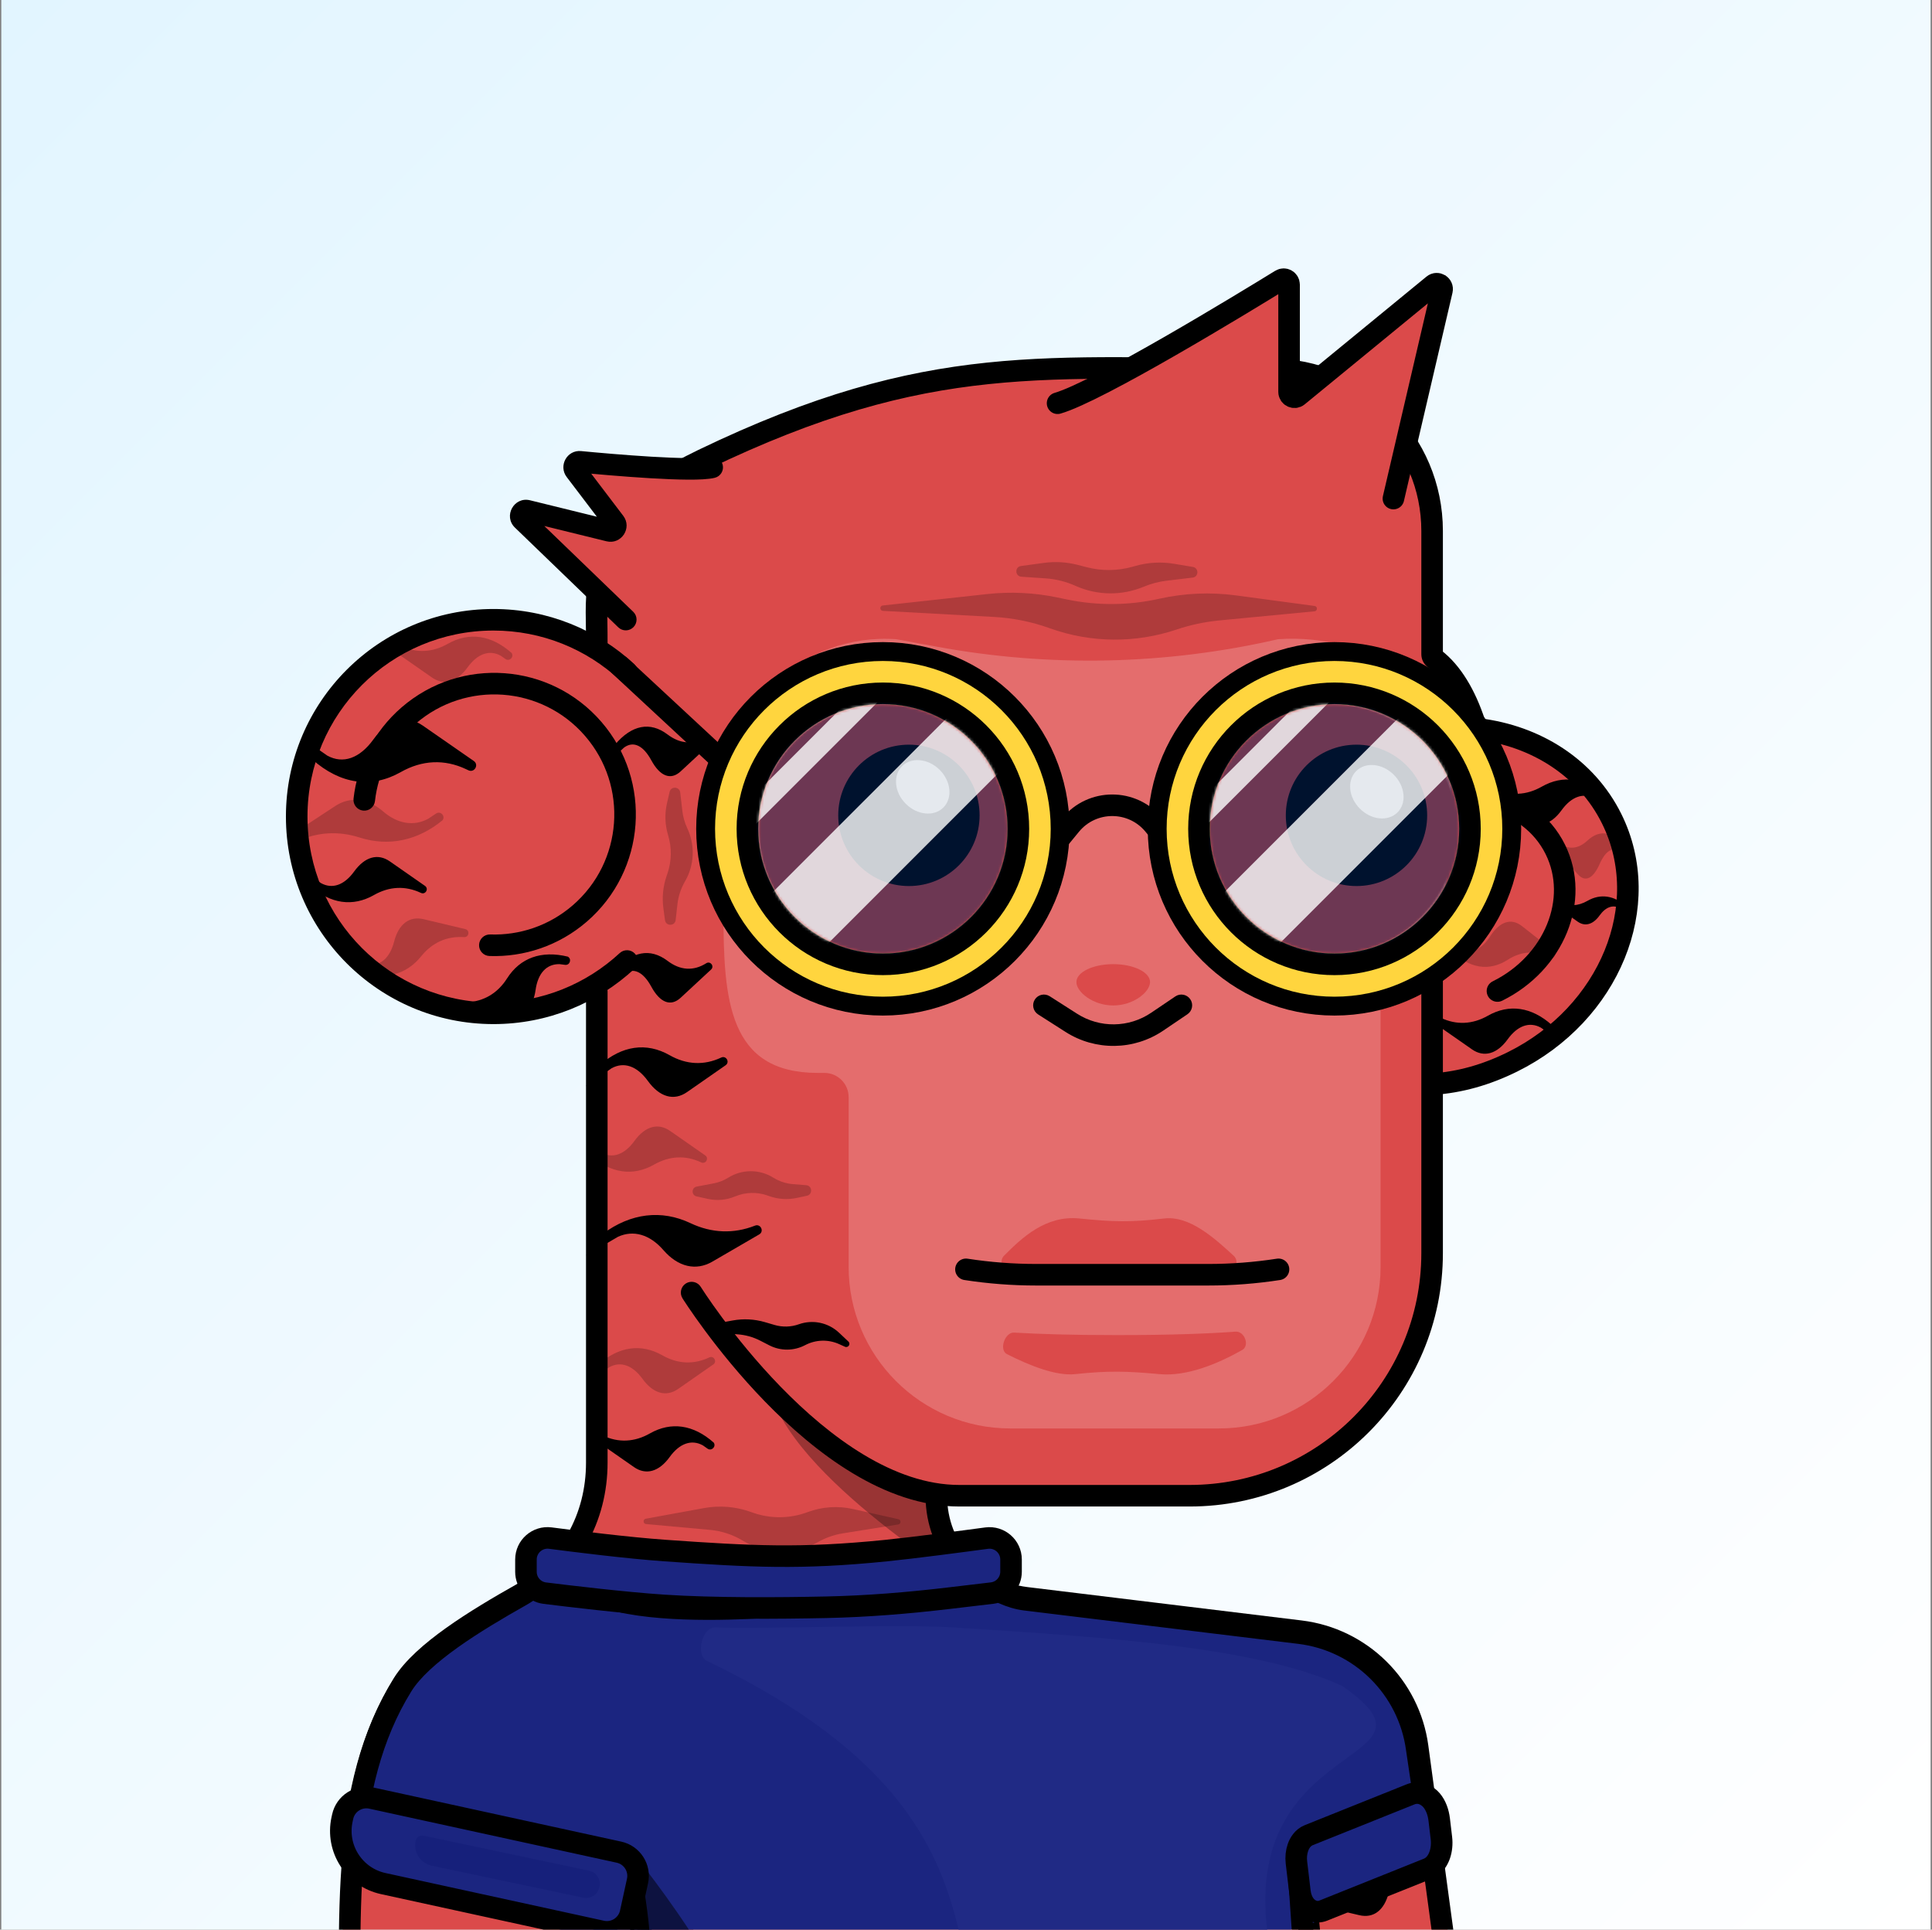 <svg width="717" height="716" viewBox="0 0 717 716" fill="none" xmlns="http://www.w3.org/2000/svg"><rect x="0" y="0" width="717" height="716" fill="#808080" stroke="none"/><g id="Main Component"><g id="Background" clip-path="url(#clip0_1451_39793)"><rect id="Rectangle 71" x="0.482" width="716" height="716" fill="url(#paint0_linear_1451_39793)"/></g></g><defs><linearGradient id="paint0_linear_1451_39793" x1="0.482" y1="0" x2="716.482" y2="716" gradientUnits="userSpaceOnUse"><stop stop-color="#E2F5FF"/><stop offset="1" stop-color="white"/></linearGradient><clipPath id="clip0_1451_39793"><rect width="716" height="716" fill="white" transform="translate(0.482)"/></clipPath></defs><g id="Main Component"><g id="Monkey Body" clip-path="url(#clip0_1451_42815)"><g id="Vector"><path d="M220.482 246C220.482 196.295 222.355 192.313 265.956 168.446C321.28 138.161 404.36 132.429 458.945 137.16C514.954 142.015 531.481 160.863 531.481 194V462C531.481 511.706 490.187 552 440.482 552L346.915 555.275C346.915 560.006 356.009 586.533 369.941 592.003C410.783 600.387 469.9 596.692 497.769 608.771C536.56 625.582 531.007 694.415 539.842 729.755C522.62 746.742 142.055 731.23 132.755 734.933C118.755 740.506 132.755 640.65 156.023 619.497C153.113 614.373 223.88 574.544 222.349 555.167C219.097 514.003 220.482 455.412 220.482 442V246Z" fill="#DB4A4A" id="Vector"/><path d="M550.482 283.003C550.482 248.232 521.019 230.742 486.332 233.147L401.482 238.683L321.632 233.147C286.944 230.742 257.482 258.232 257.482 293.003V318.075C257.482 351.212 284.345 378.075 317.482 378.075H319.941C324.912 378.075 328.941 382.105 328.941 387.075V465C328.941 498.137 355.804 532 388.941 532H443.358C476.495 532 508.358 499.137 508.358 466V379.989C508.358 376.05 510.951 372.631 514.558 371.049C535.708 361.773 550.482 335.65 550.482 311.075V283.003Z" fill="#DB4A4A" id="Vector"/><path d="M110.112 302.983C110.112 343.307 142.801 375.996 183.125 375.996C202.071 375.996 219.332 368.779 232.309 356.945V249.022C219.332 237.187 202.071 229.971 183.125 229.971C142.801 229.971 110.112 262.66 110.112 302.983Z" fill="#DB4A4A" id="Vector"/><path d="M598.148 303.858C613.932 335.787 597.424 376.156 561.276 394.026C544.292 402.423 526.994 404.358 510.729 400.738L467.484 315.284C474.484 300.163 488.132 286.8 505.117 278.403C541.265 260.533 582.364 271.93 598.148 303.858Z" fill="#DB4A4A" id="Vector"/></g><path id="Ellipse 4" d="M531.725 402.273C541.796 401.57 551.437 398.89 561.277 394.026C597.425 376.156 613.933 335.786 598.149 303.858C588.731 284.808 569.946 273.067 548.647 270.49" stroke="black" stroke-width="8" stroke-linecap="round"/><path id="Ellipse 5" d="M555.733 367.726C576.791 357.315 586.408 333.797 577.213 315.196C572.376 305.413 563.298 298.938 552.714 296.513" stroke="black" stroke-width="8" stroke-linecap="round"/><path id="Vector 6" d="M363.109 590.61C363.109 590.61 291.912 547.594 285.488 514.384C316.632 553.4 339.809 553.4 344.516 553.4C349.224 553.4 363.109 590.61 363.109 590.61Z" fill="#993434"/><path id="Vector 8" d="M236.169 686.937C236.169 686.937 289.022 751.17 284.043 784.627C267.637 737.478 245.778 729.775 241.338 728.21C236.898 726.646 236.169 686.937 236.169 686.937Z" fill="#993434"/><path id="Vector" d="M260.94 170.535L262.675 174.139L262.675 174.139L260.94 170.535ZM471.482 137L471.482 141L471.482 137ZM532.317 244.399L534.734 241.212L534.734 241.212L532.317 244.399ZM532.376 361.127L534.688 364.392L534.688 364.391L532.376 361.127ZM260.062 477.497C258.889 475.625 256.42 475.058 254.548 476.231C252.676 477.404 252.109 479.873 253.282 481.745L260.062 477.497ZM193.673 591.339L195.638 594.824L195.638 594.824L193.673 591.339ZM149.598 624.727L146.2 622.618L146.2 622.618L149.598 624.727ZM130.815 774.775L134.813 774.653L134.813 774.653L130.815 774.775ZM126.883 777.091C126.95 779.3 128.794 781.035 131.002 780.968C133.211 780.901 134.946 779.057 134.879 776.849L126.883 777.091ZM221.369 227.155L217.369 227.164L217.369 227.164L221.369 227.155ZM217.482 239C217.482 241.209 219.273 243 221.482 243C223.691 243 225.482 241.209 225.482 239H217.482ZM225.482 367.859C225.482 365.65 223.691 363.859 221.482 363.859C219.273 363.859 217.482 365.65 217.482 367.859H225.482ZM262.675 174.139C346.057 133.988 388.027 141 471.482 141L471.482 133C388.487 133 344.541 125.839 259.204 166.931L262.675 174.139ZM441.482 551H356.008V559H441.482V551ZM527.482 465C527.482 512.496 488.978 551 441.482 551V559C493.397 559 535.482 516.915 535.482 465H527.482ZM471.482 141C502.41 141 527.482 166.072 527.482 197H535.482C535.482 161.653 506.828 133 471.482 133L471.482 141ZM529.9 247.586C535.54 251.863 540.202 259.551 543.471 269.524C546.714 279.417 548.443 291.134 548.534 302.919C548.625 314.707 547.077 326.383 543.897 336.203C540.694 346.093 535.98 353.673 530.064 357.863L534.688 364.391C542.576 358.804 548.035 349.389 551.508 338.668C555.002 327.875 556.63 315.321 556.534 302.857C556.437 290.391 554.614 277.836 551.073 267.033C547.559 256.31 542.206 246.879 534.734 241.212L529.9 247.586ZM356.008 551C331.716 551 307.902 533.276 289.669 514.522C280.666 505.261 273.248 495.984 268.079 489.016C265.497 485.535 263.482 482.639 262.117 480.62C261.435 479.61 260.916 478.821 260.57 478.288C260.396 478.022 260.267 477.82 260.182 477.686C260.139 477.62 260.108 477.57 260.088 477.538C260.078 477.522 260.07 477.511 260.066 477.504C260.064 477.501 260.062 477.498 260.062 477.497C260.061 477.496 260.061 477.496 260.061 477.496C260.061 477.496 260.062 477.497 256.672 479.621C253.282 481.745 253.283 481.746 253.284 481.747C253.285 481.748 253.286 481.75 253.287 481.751C253.289 481.755 253.292 481.759 253.295 481.765C253.302 481.776 253.312 481.792 253.325 481.813C253.351 481.853 253.388 481.912 253.437 481.988C253.533 482.14 253.675 482.361 253.861 482.646C254.232 483.218 254.778 484.048 255.489 485.1C256.911 487.203 258.994 490.196 261.654 493.782C266.968 500.947 274.615 510.515 283.933 520.099C302.342 539.034 328.196 559 356.008 559V551ZM191.709 587.855C183.095 592.712 173.734 598.229 165.587 604.037C157.531 609.779 150.255 616.085 146.2 622.618L152.997 626.837C156.175 621.716 162.351 616.168 170.231 610.551C178.021 604.998 187.08 599.649 195.638 594.824L191.709 587.855ZM146.2 622.618C134.624 641.267 129.313 662.649 127.113 687.618C124.918 712.528 125.798 741.34 126.816 774.896L134.813 774.653C133.79 740.948 132.938 712.659 135.082 688.32C137.222 664.042 142.324 644.031 152.997 626.837L146.2 622.618ZM126.816 774.896L126.883 777.091L134.879 776.849L134.813 774.653L126.816 774.896ZM535.482 242.748V197H527.482V242.748H535.482ZM527.482 362.82V465H535.482V362.82H527.482ZM259.204 166.931C246.867 172.872 236.294 179.525 228.863 189.03C221.344 198.648 217.333 210.8 217.369 227.164L225.369 227.146C225.336 212.203 228.959 201.897 235.166 193.958C241.461 185.906 250.707 179.902 262.675 174.139L259.204 166.931ZM217.369 227.164C217.375 230.041 217.404 231.124 217.431 232.427C217.457 233.693 217.482 235.206 217.482 239H225.482C225.482 235.161 225.456 233.592 225.429 232.262C225.402 230.972 225.375 229.948 225.369 227.146L217.369 227.164ZM225.482 542.712V390.432H217.482V542.712H225.482ZM225.482 390.432V367.859H217.482V390.432H225.482ZM530.064 357.863C528.514 358.961 527.482 360.771 527.482 362.82H535.482C535.482 363.514 535.131 364.077 534.688 364.392L530.064 357.863ZM534.734 241.212C535.159 241.534 535.482 242.086 535.482 242.748H527.482C527.482 244.716 528.434 246.474 529.9 247.586L534.734 241.212ZM195.638 594.824C214.814 584.012 225.482 564.559 225.482 542.712H217.482C217.482 561.841 208.226 578.542 191.709 587.855L195.638 594.824Z" fill="black"/><path id="Ellipse 2" d="M229.983 252.316C231.605 253.817 234.135 253.719 235.636 252.097C237.136 250.476 237.038 247.945 235.416 246.445L229.983 252.316ZM235.416 359.522C237.038 358.021 237.136 355.491 235.636 353.869C234.135 352.248 231.605 352.149 229.983 353.65L235.416 359.522ZM183.125 371.996C145.01 371.996 114.112 341.098 114.112 302.983H106.112C106.112 345.516 140.592 379.996 183.125 379.996V371.996ZM114.112 302.983C114.112 264.868 145.01 233.97 183.125 233.97V225.97C140.592 225.97 106.112 260.45 106.112 302.983H114.112ZM183.125 233.97C201.216 233.97 217.673 240.926 229.983 252.316L235.416 246.445C221.686 233.74 203.309 225.97 183.125 225.97V233.97ZM229.983 353.65C217.673 365.04 201.216 371.996 183.125 371.996V379.996C203.309 379.996 221.686 372.226 235.416 359.522L229.983 353.65Z" fill="black"/><path id="Ellipse 3" d="M181.926 346.739C179.718 346.664 177.867 348.393 177.792 350.601C177.717 352.809 179.446 354.66 181.654 354.734L181.926 346.739ZM131.203 296.356C130.957 298.552 132.538 300.531 134.733 300.776C136.929 301.022 138.908 299.442 139.154 297.246L131.203 296.356ZM154.296 268.508C172.911 252.42 201.044 254.469 217.132 273.085L223.185 267.854C204.208 245.896 171.023 243.478 149.065 262.455L154.296 268.508ZM217.132 273.085C233.22 291.701 231.17 319.833 212.555 335.921L217.786 341.974C239.744 322.997 242.162 289.813 223.185 267.854L217.132 273.085ZM212.555 335.921C203.718 343.558 192.747 347.106 181.926 346.739L181.654 354.734C194.409 355.168 207.366 350.979 217.786 341.974L212.555 335.921ZM139.154 297.246C140.358 286.486 145.459 276.145 154.296 268.508L149.065 262.455C138.645 271.46 132.623 283.673 131.203 296.356L139.154 297.246Z" fill="black"/><path id="Vector 1" d="M347.502 555.267V555.267C347.502 574.413 361.791 590.547 380.797 592.861L482.6 605.253C505.173 608.001 523.049 625.635 526.104 648.168L546.252 796.75" stroke="black" stroke-width="8"/><path id="Vector 3" d="M485.825 689.152C485.396 686.984 483.292 685.575 481.125 686.004C478.958 686.433 477.549 688.538 477.977 690.705L485.825 689.152ZM482.256 747.882C482.256 750.092 484.047 751.882 486.256 751.882C488.465 751.882 490.256 750.092 490.256 747.882H482.256ZM477.977 690.705C483.778 720.014 482.256 728.028 482.256 747.882H490.256C490.256 728.266 491.81 719.39 485.825 689.152L477.977 690.705Z" fill="black"/><path id="Vector 7" d="M237.825 689.152C237.396 686.985 235.292 685.575 233.125 686.004C230.958 686.433 229.549 688.538 229.977 690.705L237.825 689.152ZM234.256 747.883C234.256 750.092 236.047 751.883 238.256 751.883C240.465 751.883 242.256 750.092 242.256 747.883H234.256ZM229.977 690.705C235.778 720.014 234.256 728.028 234.256 747.883H242.256C242.256 728.266 243.81 719.39 237.825 689.152L229.977 690.705Z" fill="black"/><path id="Vector" d="M538.482 291.039C538.482 256.268 509.02 234.778 474.332 237.183C432.652 246.758 389.451 247.687 347.398 239.912L332.633 237.183C297.945 234.778 268.482 262.268 268.482 297.039V338.111C268.482 371.248 270.345 398.111 303.482 398.111H305.942C310.912 398.111 314.942 402.141 314.942 407.111V470.036C314.942 503.174 341.805 530.037 374.942 530.037H452.358C485.495 530.037 512.358 503.174 512.358 470.037V365.185C512.358 362.056 514.227 359.226 516.902 357.602C523.058 353.864 533.545 345.729 535.83 332.705C539.111 314.004 538.482 291.039 538.482 291.039Z" fill="#E46D6D"/><g id="Group 208"><path id="Vector 590" d="M157.223 630.069L134.982 649.506L167.904 632.26C179.055 627.274 190.862 630.61 200.605 641.499C211.098 653.226 223.943 656.152 235.749 649.506L285.993 621.223C288.151 620.008 286.612 616.728 284.299 617.611L266.349 624.462C251.055 630.299 235.21 629.714 220.064 622.752C199.216 613.169 177.198 615.733 157.223 630.069Z" fill="black"/><path id="Vector 603" d="M145.584 683.694L134.165 691.157C133.151 691.82 133.967 693.377 135.089 692.92L153.924 685.251C162.631 681.706 171.852 684.078 179.46 691.822C187.654 700.161 197.684 702.242 206.904 697.516L264.482 668L230.8 679.706C218.856 683.857 206.483 683.441 194.656 678.49C178.376 671.676 161.181 673.499 145.584 683.694Z" fill="black"/><path id="Vector 592" d="M195.677 588.222L188.482 598L201.976 589.634C208.553 586.421 215.517 588.571 221.264 595.588C227.453 603.145 235.029 605.032 241.993 600.749L263.734 587.376C265.835 586.084 264.193 582.878 261.917 583.827L260.041 584.609C251.021 588.37 241.675 587.993 232.742 583.507C220.445 577.331 207.458 578.983 195.677 588.222Z" fill="black"/><path id="Vector 594" d="M223.787 457.77L217.482 465.862L229.307 458.938C235.07 456.279 241.173 458.059 246.209 463.866C251.632 470.12 258.271 471.681 264.373 468.137L281.764 458.035C283.702 456.909 282.274 453.958 280.189 454.78V454.78C272.284 457.893 264.094 457.581 256.266 453.868C245.491 448.757 234.111 450.124 223.787 457.77Z" fill="black"/><path id="Vector 607" d="M222.526 395.28L217.482 403.034L226.942 396.399C231.553 393.851 236.435 395.556 240.464 401.122C244.802 407.115 250.113 408.611 254.995 405.214L269.296 395.263C270.958 394.106 269.479 391.55 267.647 392.414V392.414C261.324 395.397 254.772 395.098 248.51 391.54C239.889 386.642 230.785 387.952 222.526 395.28Z" fill="black"/><path id="Vector 613" d="M228.265 276.28L224.482 284.034L231.577 277.399C235.035 274.851 238.697 276.556 241.718 282.122C244.972 288.115 248.955 289.611 252.617 286.214L263.898 275.748C265.214 274.527 263.625 272.458 262.106 273.414V273.414C257.363 276.397 252.45 276.098 247.753 272.54C241.287 267.642 234.459 268.952 228.265 276.28Z" fill="black"/><path id="Vector 625" d="M228.265 360.28L224.482 368.034L231.577 361.399C235.035 358.851 238.697 360.556 241.718 366.122C244.972 372.115 248.955 373.611 252.617 370.214L263.898 359.748C265.214 358.527 263.625 356.458 262.106 357.414V357.414C257.363 360.397 252.45 360.098 247.753 356.54C241.287 351.642 234.459 352.952 228.265 360.28Z" fill="black"/><path id="Vector 597" opacity="0.2" d="M366.381 220.43L327.603 224.674C326.382 224.807 326.431 226.599 327.657 226.666L368.921 228.924C375.903 229.306 382.793 230.693 389.379 233.042L389.749 233.174C404.869 238.568 421.364 238.722 436.582 233.612C441.752 231.876 447.103 230.737 452.531 230.216L487.832 226.83C489.016 226.716 489.048 225.002 487.87 224.843L458.745 220.932C449.232 219.654 439.567 220.073 430.2 222.17C418.923 224.694 407.237 224.782 395.923 222.428L392.318 221.678C383.791 219.904 375.039 219.483 366.381 220.43Z" fill="black"/><path id="Vector 614" d="M327.533 684.652L286.744 689.452C285.531 689.595 285.583 691.372 286.802 691.444L330.646 694.024C337.885 694.45 345.014 695.989 351.785 698.586L352.192 698.742C367.759 704.714 384.955 704.884 400.637 699.221C405.949 697.303 411.474 696.04 417.092 695.461L454.444 691.607C455.617 691.486 455.651 689.791 454.485 689.623L423.526 685.151C413.688 683.73 403.67 684.195 394.006 686.522C382.374 689.322 370.255 689.419 358.579 686.807L355.36 686.086C346.232 684.043 336.823 683.558 327.533 684.652Z" fill="black"/><path id="Vector 629" opacity="0.2" d="M339.372 664.519L319.165 667.157C317.95 667.316 318.032 669.1 319.256 669.148L342.002 670.034C346.525 670.21 350.997 671.056 355.272 672.545L355.52 672.631C365.341 676.05 376.043 675.966 385.809 672.392C389.122 671.18 392.567 670.361 396.071 669.952L416.055 667.622C417.231 667.485 417.235 665.778 416.059 665.636L399.983 663.694C393.817 662.95 387.567 663.338 381.541 664.841C374.287 666.649 366.723 666.84 359.387 665.399L357.935 665.114C351.82 663.913 345.551 663.712 339.372 664.519Z" fill="black"/><path id="Vector 615" d="M324.782 641.53L295.244 647.998C294.092 648.25 294.249 649.939 295.428 649.974L328.22 650.952C333.74 651.116 339.166 652.415 344.162 654.769L344.592 654.971C356.2 660.439 369.745 659.898 380.879 653.52C384.576 651.403 388.593 649.9 392.772 649.072L420.463 643.582C421.564 643.364 421.525 641.776 420.415 641.612L397.074 638.155C389.646 637.054 382.06 637.931 375.08 640.697C366.693 644.02 357.47 644.603 348.732 642.362L347.031 641.925C339.747 640.057 332.127 639.922 324.782 641.53Z" fill="black"/><path id="Vector 636" opacity="0.2" d="M332.865 621.992L316.557 625.555C315.42 625.803 315.553 627.465 316.715 627.53L334.922 628.549C338.407 628.744 341.805 629.715 344.867 631.391L345.164 631.554C352.311 635.467 361.002 635.277 367.972 631.056C370.266 629.667 372.787 628.692 375.42 628.177L391.926 624.947C392.857 624.765 392.852 623.431 391.92 623.257L378.233 620.696C373.581 619.825 368.777 620.323 364.402 622.129C359.151 624.297 353.308 624.569 347.878 622.898L346.828 622.575C342.301 621.182 337.492 620.982 332.865 621.992Z" fill="black"/><path id="Vector 624" opacity="0.2" d="M261.282 559.583L239.676 563.53C238.531 563.739 238.606 565.404 239.765 565.51L263.507 567.679C267.744 568.066 271.84 569.397 275.496 571.573L275.852 571.786C284.386 576.868 294.984 577.007 303.648 572.15C306.5 570.551 309.611 569.469 312.838 568.952L333.34 565.668C334.428 565.494 334.476 563.946 333.401 563.705L316.584 559.934C310.956 558.672 305.082 559.075 299.679 561.094C293.194 563.518 286.066 563.601 279.525 561.329L278.26 560.889C272.809 558.995 266.959 558.545 261.282 559.583Z" fill="black"/><path id="Vector 630" opacity="0.2" d="M387.408 208.865L378.914 210.021C376.528 210.346 376.645 213.835 379.048 213.998L388.039 214.61C391.825 214.868 395.537 215.788 399.006 217.327L399.248 217.434C407.255 220.987 416.371 221.087 424.454 217.711C427.172 216.576 430.034 215.823 432.959 215.474L442.607 214.323C444.903 214.049 444.98 210.745 442.7 210.364L435.69 209.193C430.988 208.407 426.17 208.663 421.577 209.942L420.225 210.318C414.701 211.857 408.868 211.91 403.316 210.473L399.971 209.607C395.871 208.546 391.604 208.294 387.408 208.865Z" fill="black"/><path id="Vector 621" opacity="0.2" d="M246.193 337.014L246.785 341.41C247.1 343.748 250.494 343.709 250.755 341.365L251.399 335.577C251.729 332.616 252.664 329.755 254.146 327.17L254.273 326.948C257.716 320.944 258.018 313.639 255.082 307.371C254.107 305.29 253.476 303.064 253.214 300.78L252.443 294.054C252.187 291.824 249.015 291.643 248.508 293.83L247.543 297.989C246.628 301.935 246.767 306.053 247.946 309.928C249.363 314.584 249.272 319.569 247.687 324.17L247.378 325.066C246.057 328.902 245.651 332.993 246.193 337.014Z" fill="black"/><path id="Vector 622" opacity="0.2" d="M295.698 444.501L299.448 443.7C301.69 443.22 301.475 439.955 299.19 439.772L294.287 439.382C291.744 439.179 289.284 438.379 287.107 437.047L286.877 436.907C281.778 433.787 275.353 433.814 270.28 436.977C268.621 438.012 266.785 438.729 264.865 439.093L258.558 440.288C256.571 440.665 256.528 443.495 258.503 443.931L262.721 444.863C266.093 445.608 269.612 445.289 272.795 443.952C276.614 442.347 280.892 442.219 284.8 443.592L285.552 443.856C288.81 445 292.321 445.223 295.698 444.501Z" fill="black"/><path id="Vector 623" d="M271.914 489.97L267.55 490.767C265.23 491.191 265.427 494.579 267.781 494.731L273.593 495.104C276.566 495.296 279.467 496.096 282.118 497.456L285.514 499.198C289.686 501.338 294.64 501.311 298.788 499.126C302.714 497.058 307.374 496.917 311.418 498.744L313.559 499.711C314.771 500.258 315.82 498.692 314.852 497.78L311.38 494.509C307.388 490.749 301.627 489.541 296.462 491.38C293.56 492.413 290.407 492.503 287.452 491.637L283.904 490.597C280.011 489.456 275.905 489.242 271.914 489.97Z" fill="black"/><path id="Vector 593" d="M264.884 535.299V535.299C265.863 536.807 264.045 538.56 262.574 537.527L260.857 536.321C256.654 533.994 252.202 535.551 248.529 540.633C244.573 546.105 239.731 547.471 235.28 544.37L222.238 535.282C220.721 534.225 222.072 531.893 223.744 532.682V532.682C229.51 535.406 235.483 535.133 241.193 531.884C249.053 527.412 257.354 528.609 264.884 535.299Z" fill="black"/><path id="Vector 617" opacity="0.2" d="M192.43 648.198V648.198C194.002 649.229 192.979 651.671 191.142 651.273L187.433 650.47C181.421 649.714 175.996 652.62 172.408 658.518C168.545 664.87 162.567 667.728 156.052 666.34L138.096 660.799C137.298 660.553 137.476 659.375 138.311 659.376V659.376C146.448 659.982 154.153 657.757 160.819 652.876C169.994 646.156 181.07 644.517 192.43 648.198Z" fill="black"/><path id="Vector 618" d="M528.623 691.269V691.269C530.091 692.308 529.05 694.61 527.301 694.194L525.26 693.708C520.494 693.101 516.934 696.194 515.4 702.274C513.749 708.821 509.755 711.881 504.473 710.645L488.994 707.025C487.195 706.604 487.587 703.937 489.432 704.053V704.053C495.796 704.451 501.245 701.988 505.349 696.858C510.998 689.796 519.153 687.838 528.623 691.269Z" fill="black"/><path id="Vector 616" opacity="0.2" d="M222.081 506.299V506.299C221.102 507.807 222.92 509.56 224.391 508.527L226.107 507.321C230.311 504.994 234.763 506.551 238.436 511.633C242.392 517.105 247.234 518.471 251.685 515.37L264.727 506.282C266.243 505.225 264.892 502.893 263.221 503.682V503.682C257.455 506.406 251.482 506.133 245.772 502.884C237.912 498.412 229.611 499.609 222.081 506.299Z" fill="black"/><path id="Vector 602" d="M369.142 589.299V589.299C370.275 590.801 368.504 592.763 366.894 591.79L364.466 590.321C359.584 587.994 354.415 589.551 350.149 594.633C345.556 600.105 339.932 601.471 334.763 598.37L319.964 589.489C318.298 588.49 319.567 585.95 321.366 586.682V586.682C328.062 589.406 334.999 589.133 341.63 585.884C350.758 581.412 360.397 582.609 369.142 589.299Z" fill="black"/><path id="Vector 609" d="M210.72 354.965V354.965C212.291 355.84 211.504 358.24 209.721 358.015L207.64 357.753C202.836 357.665 199.631 361.124 198.763 367.334C197.829 374.021 194.189 377.495 188.804 376.837L173.025 374.91C171.19 374.686 171.292 371.993 173.139 371.908V371.908C179.509 371.617 184.66 368.58 188.185 363.036C193.038 355.405 200.934 352.578 210.72 354.965Z" fill="black"/><path id="Vector 610" opacity="0.2" d="M189.884 242.299V242.299C190.863 243.807 189.045 245.56 187.574 244.527L185.857 243.321C181.654 240.994 177.202 242.551 173.529 247.633C169.573 253.105 164.731 254.471 160.28 251.37L147.238 242.282C145.721 241.225 147.072 238.893 148.744 239.682V239.682C154.51 242.406 160.483 242.133 166.193 238.884C174.053 234.412 182.354 235.609 189.884 242.299Z" fill="black"/><path id="Vector 611" d="M575.884 380.299V380.299C576.863 381.807 575.045 383.56 573.574 382.527L571.857 381.321C567.654 378.994 563.202 380.551 559.529 385.633C555.573 391.105 550.731 392.471 546.28 389.37L533.238 380.282C531.721 379.225 533.072 376.893 534.744 377.682V377.682C540.51 380.406 546.483 380.133 552.193 376.884C560.053 372.412 568.354 373.609 575.884 380.299Z" fill="black"/><path id="Vector 633" d="M603.664 336.376V336.376C604.264 337.309 603.137 338.385 602.232 337.743L601.196 337.008C598.62 335.568 595.891 336.532 593.64 339.678C591.216 343.065 588.248 343.911 585.52 341.991L577.513 336.356C576.581 335.7 577.42 334.265 578.449 334.756V334.756C581.983 336.442 585.644 336.273 589.144 334.262C593.961 331.493 599.049 332.234 603.664 336.376Z" fill="black"/><path id="Vector 627" d="M595.884 295.299V295.299C596.863 296.807 595.045 298.56 593.574 297.527L591.857 296.321C587.654 293.994 583.202 295.551 579.529 300.633C575.573 306.105 570.731 307.471 566.28 304.37L553.238 295.282C551.721 294.225 553.072 291.893 554.744 292.682V292.682C560.51 295.406 566.483 295.133 572.193 291.884C580.053 287.412 588.354 288.609 595.884 295.299Z" fill="black"/><path id="Vector 612" opacity="0.2" d="M603.664 315.299V315.299C604.206 316.66 602.435 317.741 601.472 316.637L601.196 316.321C598.62 313.994 595.891 315.551 593.64 320.633C591.216 326.105 588.248 327.471 585.52 324.37L576.793 314.449C575.821 313.343 577.283 311.783 578.449 312.682V312.682C581.983 315.406 585.644 315.133 589.144 311.884C593.961 307.412 599.049 308.609 603.664 315.299Z" fill="black"/><path id="Vector 595" opacity="0.2" d="M219.081 428.701V428.701C218.102 427.193 219.92 425.44 221.391 426.473L223.107 427.679C227.311 430.006 231.763 428.449 235.436 423.367C239.392 417.895 244.234 416.529 248.685 419.63L261.727 428.718C263.243 429.775 261.892 432.107 260.221 431.318V431.318C254.455 428.594 248.482 428.867 242.772 432.116C234.912 436.588 226.611 435.391 219.081 428.701Z" fill="black"/><path id="Vector 600" d="M115.081 328.701V328.701C114.102 327.193 115.92 325.44 117.391 326.473L119.107 327.679C123.311 330.006 127.763 328.449 131.436 323.367C135.392 317.895 140.234 316.529 144.685 319.63L157.727 328.718C159.243 329.775 157.892 332.107 156.221 331.318V331.318C150.455 328.594 144.482 328.867 138.772 332.116C130.912 336.588 122.611 335.391 115.081 328.701Z" fill="black"/><path id="Vector 631" opacity="0.2" d="M132.992 360.365V360.365C131.529 359.321 132.578 357.023 134.325 357.445L136.364 357.938C141.128 358.562 144.699 355.481 146.254 349.407C147.928 342.866 151.933 339.82 157.211 341.074L172.676 344.748C174.475 345.176 174.073 347.841 172.228 347.719V347.719C165.865 347.298 160.408 349.742 156.286 354.858C150.613 361.9 142.451 363.829 132.992 360.365Z" fill="black"/><path id="Vector 632" opacity="0.2" d="M164.258 304.344V304.344C165.378 302.752 163.47 300.788 161.847 301.861L158.859 303.838C153.549 306.688 147.539 305.705 142.215 301.114C136.481 296.169 129.975 295.426 124.414 299.079L108.77 309.354C107.086 310.461 108.527 313.035 110.35 312.179V312.179C117.679 308.734 125.569 308.247 133.398 310.755C144.175 314.207 154.988 311.96 164.258 304.344Z" fill="black"/><path id="Vector 626" opacity="0.2" d="M538.562 352.701V352.701C537.701 351.207 539.537 349.623 540.889 350.693L542.134 351.679C545.863 354.006 549.812 352.449 553.07 347.367C556.579 341.895 560.875 340.529 564.823 343.63L576.63 352.904C578.018 353.995 576.615 356.147 575.057 355.318V355.318C569.942 352.594 564.643 352.867 559.578 356.116C552.605 360.588 545.242 359.391 538.562 352.701Z" fill="black"/><path id="Vector 628" d="M115.861 281.778L115.126 280.651C113.924 278.809 116.145 276.659 117.947 277.919L121.446 280.366C127.277 283.579 133.452 281.429 138.547 274.412C144.034 266.855 150.751 264.968 156.925 269.251L175.833 282.368C177.848 283.767 176.061 286.865 173.841 285.821L172.926 285.391C164.929 281.63 156.643 282.007 148.723 286.493C137.82 292.669 126.306 291.017 115.861 281.778Z" fill="black"/><path id="Vector 591" d="M511.864 632.069L527.482 650.545L505.384 634.26C498.618 629.274 491.454 632.61 485.543 643.499C479.176 655.226 471.383 658.152 464.22 651.506L435.162 624.547C433.382 622.895 435.531 620.095 437.587 621.388L445.653 626.462C454.933 632.299 464.547 631.714 473.736 624.752C486.386 615.169 499.745 617.733 511.864 632.069Z" fill="black"/><path id="Vector 604" opacity="0.2" d="M522.612 664.874L535.482 679L517.272 666.549C511.696 662.736 502.316 657.641 497.444 665.967C492.198 674.933 485.776 677.171 479.873 672.089L466.137 662.18C464.297 660.852 466.03 658.022 468.049 659.057V659.057C475.696 663.52 483.619 663.073 491.191 657.75C501.616 650.423 512.625 653.912 522.612 664.874Z" fill="black"/></g></g></g><defs><clipPath id="clip0_1451_42815"><rect width="716" height="716" fill="white" transform="translate(0.482)"/></clipPath></defs><g id="Main Component"><g id="Clothing" clip-path="url(#clip0_1451_61115)"><g id="Group 55"><path id="Vector" d="M155.867 617.489C132.599 638.642 125.775 703.68 139.775 698.107C183.575 716.781 418.087 763.42 531.04 693.661C522.204 658.32 533.491 625.921 494.7 609.109C466.831 597.031 410.627 598.379 369.785 589.995C363.919 587.692 358.91 581.655 355.077 575.084C355.077 575.084 360.429 594.015 297.026 595.878C233.623 597.742 209.055 575.084 209.055 575.084C188.311 593.642 153.847 613.931 155.867 617.489Z" fill="#1B2580"/><path id="Vector 58" d="M262.411 616.307C366.966 666.598 351.459 720.45 366.295 762.283C393.564 839.174 438.023 805.015 471.382 726.877C471.701 726.13 471.776 725.245 471.619 724.448C455.531 642.747 541.543 655.983 498.426 625.8C498.235 625.666 498.014 625.536 497.801 625.439C466.912 611.341 412.384 607.564 354.063 603.883C332.247 602.506 285.893 604.563 265.433 603.883C260.536 603.721 257.995 614.183 262.411 616.307Z" fill="#202A85"/><path id="Vector" d="M193.341 592.078L195.306 595.562L195.306 595.562L193.341 592.078ZM149.266 625.465L145.867 623.356L145.867 623.356L149.266 625.465ZM134.481 775.392C134.414 773.184 132.569 771.448 130.361 771.515C128.153 771.582 126.417 773.427 126.484 775.635L134.481 775.392ZM126.551 777.83C126.618 780.038 128.462 781.774 130.67 781.707C132.878 781.64 134.614 779.796 134.547 777.588L126.551 777.83ZM380.465 593.599L379.981 597.57L379.981 597.57L380.465 593.599ZM482.268 605.992L482.751 602.021L482.751 602.021L482.268 605.992ZM525.772 648.907L521.809 649.445L521.812 649.468L521.815 649.492L525.772 648.907ZM351.963 574.652L355.185 572.283L348.304 576.27L351.963 574.652ZM213.2 574.653L216.872 576.241L210.062 572.172L213.2 574.653ZM296.276 595.379L296.243 591.379L296.044 591.38L295.846 591.402L296.276 595.379ZM191.377 588.593C182.763 593.45 173.402 598.968 165.255 604.775C157.199 610.518 149.923 616.823 145.867 623.356L152.664 627.575C155.843 622.455 162.019 616.906 169.899 611.289C177.688 605.736 186.748 600.387 195.306 595.562L191.377 588.593ZM126.484 775.635L126.551 777.83L134.547 777.588L134.481 775.392L126.484 775.635ZM379.981 597.57L481.784 609.962L482.751 602.021L380.948 589.629L379.981 597.57ZM481.784 609.962C502.552 612.491 518.998 628.714 521.809 649.445L529.736 648.37C526.436 624.033 507.13 604.989 482.751 602.021L481.784 609.962ZM348.74 577.022C352.01 581.468 356.77 586.177 362.137 589.965C367.468 593.727 373.721 596.808 379.981 597.57L380.948 589.629C376.488 589.086 371.49 586.773 366.75 583.429C362.047 580.11 357.917 575.998 355.185 572.283L348.74 577.022ZM195.306 595.562C202.241 591.652 211.81 582.861 216.338 577.134L210.062 572.172C206.041 577.258 197.233 585.292 191.377 588.593L195.306 595.562ZM348.304 576.27C349.017 577.881 348.869 578.88 348.511 579.644C348.069 580.589 347.017 581.749 344.966 582.983C340.828 585.473 334.204 587.336 326.772 588.65C319.459 589.942 311.826 590.627 305.986 590.988C303.075 591.167 300.627 591.265 298.912 591.318C298.055 591.345 297.381 591.36 296.925 591.369C296.697 591.373 296.523 591.375 296.408 591.377C296.351 591.378 296.308 591.378 296.28 591.378C296.266 591.379 296.256 591.379 296.25 591.379C296.247 591.379 296.245 591.379 296.244 591.379C296.243 591.379 296.243 591.379 296.243 591.379C296.243 591.379 296.243 591.379 296.276 595.379C296.309 599.379 296.31 599.379 296.311 599.379C296.312 599.379 296.313 599.379 296.315 599.379C296.317 599.379 296.321 599.378 296.326 599.378C296.335 599.378 296.349 599.378 296.366 599.378C296.4 599.378 296.45 599.377 296.515 599.376C296.644 599.374 296.832 599.372 297.075 599.367C297.561 599.358 298.267 599.342 299.159 599.315C300.942 599.259 303.473 599.158 306.479 598.973C312.476 598.602 320.438 597.893 328.164 596.528C335.768 595.184 343.624 593.128 349.091 589.838C351.841 588.183 354.373 585.988 355.755 583.038C357.222 579.907 357.141 576.472 355.621 573.035L348.304 576.27ZM296.276 595.379C295.846 591.402 295.846 591.402 295.846 591.402C295.845 591.402 295.845 591.402 295.844 591.402C295.841 591.402 295.838 591.403 295.833 591.403C295.823 591.404 295.807 591.406 295.785 591.408C295.742 591.413 295.676 591.42 295.589 591.429C295.413 591.447 295.15 591.474 294.805 591.508C294.116 591.575 293.101 591.671 291.81 591.782C289.229 592.004 285.551 592.288 281.177 592.532C272.41 593.021 260.927 593.346 249.91 592.716C238.748 592.078 228.616 590.482 222.211 587.435C219.032 585.922 217.263 584.282 216.476 582.707C215.775 581.306 215.536 579.329 216.872 576.241L209.529 573.065C207.493 577.773 207.322 582.29 209.321 586.286C211.233 590.108 214.796 592.766 218.774 594.659C226.681 598.421 238.161 600.057 249.453 600.703C260.891 601.357 272.705 601.017 281.622 600.519C286.09 600.27 289.85 599.98 292.497 599.752C293.821 599.638 294.867 599.54 295.585 599.469C295.945 599.434 296.222 599.406 296.411 599.387C296.505 599.377 296.578 599.369 296.627 599.364C296.652 599.361 296.671 599.359 296.685 599.358C296.691 599.357 296.696 599.357 296.7 599.356C296.702 599.356 296.704 599.356 296.705 599.356C296.706 599.356 296.707 599.355 296.276 595.379ZM145.867 623.356C133.894 642.646 128.623 664.861 126.565 690.947L134.54 691.577C136.545 666.16 141.624 645.361 152.664 627.575L145.867 623.356ZM521.815 649.492L528.388 693.962L536.302 692.792L529.729 648.322L521.815 649.492Z" fill="black"/><path id="Vector 3" d="M486.14 697.653C485.993 695.448 484.087 693.781 481.882 693.927C479.678 694.074 478.01 695.98 478.157 698.185L486.14 697.653ZM480.554 748.621C480.554 750.83 482.345 752.621 484.554 752.621C486.763 752.621 488.554 750.83 488.554 748.621H480.554ZM478.157 698.185C480.203 728.873 480.554 729.05 480.554 748.621H488.554C488.554 728.72 488.178 728.225 486.14 697.653L478.157 698.185Z" fill="black"/><path id="Vector 7" d="M237.003 689.987C236.627 688.091 234.786 686.858 232.89 687.233C230.994 687.608 229.761 689.45 230.136 691.346L237.003 689.987ZM234.424 748.621C234.424 750.554 235.991 752.121 237.924 752.121C239.857 752.121 241.424 750.554 241.424 748.621H234.424ZM230.136 691.346C235.948 720.714 234.424 728.781 234.424 748.621H241.424C241.424 728.989 242.976 720.167 237.003 689.987L230.136 691.346Z" fill="black"/><path id="Vector 8" d="M234.887 687.543C234.887 687.543 287.74 751.776 282.761 785.233C266.355 738.084 244.496 730.381 240.055 728.816C235.615 727.252 234.887 687.543 234.887 687.543Z" fill="black" fill-opacity="0.5"/></g><path id="Rectangle 70" d="M137.882 667.208C133.026 666.148 128.23 669.225 127.17 674.081L126.946 675.106C124.59 685.897 131.428 696.556 142.22 698.912L223.309 716.615C228.165 717.675 232.961 714.598 234.021 709.742L236.591 697.97C237.651 693.114 234.574 688.318 229.718 687.258L137.882 667.208Z" fill="#1B2580" stroke="black" stroke-width="8"/><path id="Rectangle 78" d="M154.264 682.999C154.551 681.684 155.85 680.851 157.165 681.138L218.648 694.146C221.346 694.735 223.056 697.399 222.467 700.097L222.417 700.326C221.828 703.024 219.163 704.734 216.465 704.145L160.219 692.28C156.012 691.362 153.346 687.206 154.264 682.999Z" fill="#16207B"/><path id="Rectangle 77" d="M534.117 675.16C533.798 672.482 532.884 669.896 531.291 668.019C529.638 666.073 526.75 664.499 523.473 665.813L485.693 680.957C483.377 681.885 482.223 684.021 481.695 685.534C481.105 687.222 480.903 689.178 481.13 691.091L482.413 701.88C482.636 703.75 483.284 705.674 484.525 707.137C485.826 708.669 488.277 710.074 491.113 708.937L529.957 693.367C532.419 692.38 533.693 690.081 534.297 688.353C534.962 686.45 535.195 684.226 534.935 682.044L534.117 675.16Z" fill="#1B2580" stroke="black" stroke-width="8"/><path id="Vector 57" d="M246.902 575.354C232.948 574.376 213.109 571.882 204.247 570.721C199.446 570.092 195.191 573.829 195.191 578.669V583.224C195.191 587.228 198.151 590.646 202.172 591.147C210.385 592.171 231.549 594.719 246.358 595.7C264.83 596.923 289.162 596.753 306.643 596.384C321.916 596.062 337.11 594.802 352.21 593.015L368.155 591.129C372.182 590.652 375.215 587.239 375.215 583.184V578.67C375.215 573.819 370.936 570.089 366.136 570.735C357.638 571.881 339.363 574.299 328.816 575.364C297.101 578.567 278.988 577.602 246.902 575.354Z" fill="#1B2580" stroke="black" stroke-width="8"/></g></g><defs><clipPath id="clip0_1451_61115"><rect width="716" height="716" fill="white" transform="translate(0.482)"/></clipPath></defs><g id="Main Component"><g id="Ear Accessory"><circle id="Ellipse 266" cx="554.969" cy="368.049" r="2.408" fill="black"/></g></g><g id="Main Component"><g id="Head"><g id="Group 172"><path id="Vector 7" d="M478.398 102C478.398 102 409.827 144.634 392.482 149.623L517.121 185L536.482 102L478.398 149.623V102Z" fill="#DB4A4A"/><path id="Vector 8" d="M392.482 149.623C407.631 145.265 461.857 112.191 475.344 103.887C476.68 103.064 478.398 104.03 478.398 105.599V145.397C478.398 147.085 480.361 148.014 481.666 146.943L531.929 105.733C533.406 104.522 535.579 105.874 535.145 107.734L517.121 185" stroke="black" stroke-width="8" stroke-linecap="round"/><path id="Vector 7" d="M210.703 170.907C210.703 170.907 255.515 175.565 264.315 173.408L232.237 229.9L194.982 191.5L231.536 198.314L210.703 170.907Z" fill="#DB4A4A"/><path id="Vector 8_2" d="M263.362 169.523C265.508 168.997 267.674 170.31 268.2 172.456C268.726 174.601 267.413 176.767 265.267 177.292L263.362 169.523ZM235.015 227.022C236.605 228.556 236.65 231.088 235.116 232.677C233.582 234.267 231.049 234.312 229.46 232.778L235.015 227.022ZM193.884 192.898L196.662 190.02L193.884 192.898ZM226.044 196.964L226.999 193.08L226.044 196.964ZM215.282 171.359L215.663 167.378L215.282 171.359ZM265.267 177.292C262.949 177.861 259.248 177.999 255.284 177.975C251.164 177.951 246.268 177.741 241.276 177.444C231.286 176.851 220.74 175.9 214.901 175.341L215.663 167.378C221.468 167.934 231.903 168.874 241.751 169.459C246.678 169.752 251.415 169.953 255.331 169.976C259.405 170 262.145 169.821 263.362 169.523L265.267 177.292ZM216.683 172.163L231.298 191.392L224.929 196.232L210.313 177.003L216.683 172.163ZM225.089 200.848L194.795 193.401L196.705 185.633L226.999 193.08L225.089 200.848ZM196.662 190.02L235.015 227.022L229.46 232.778L191.106 195.776L196.662 190.02ZM194.795 193.401C196.78 193.889 198.132 191.438 196.662 190.02L191.106 195.776C186.695 191.52 190.753 184.169 196.705 185.633L194.795 193.401ZM231.298 191.392C234.721 195.895 230.582 202.199 225.089 200.848L226.999 193.08C225.168 192.63 223.788 194.731 224.929 196.232L231.298 191.392ZM214.901 175.341C216.674 175.511 217.706 173.509 216.683 172.163L210.313 177.003C207.171 172.869 210.404 166.874 215.663 167.378L214.901 175.341Z" fill="black"/></g></g></g><g id="Main Component"><g id="Nose"><g id="Group 62"><g id="Group 28"><path id="Vector 35" d="M389.572 369.665C387.711 368.475 385.238 369.02 384.048 370.882C382.859 372.744 383.404 375.217 385.265 376.406L389.572 369.665ZM440.673 376.349C442.503 375.111 442.983 372.624 441.745 370.794C440.508 368.965 438.021 368.485 436.191 369.723L440.673 376.349ZM385.265 376.406L395.432 382.902L399.74 376.16L389.572 369.665L385.265 376.406ZM431.689 382.426L440.673 376.349L436.191 369.723L427.207 375.8L431.689 382.426ZM395.432 382.902C406.53 389.992 420.781 389.805 431.689 382.426L427.207 375.8C418.943 381.39 408.147 381.532 399.74 376.16L395.432 382.902Z" fill="black"/></g><path id="Ellipse 42" d="M426.802 364.396C426.802 368.063 420.684 373.084 413.138 373.084C405.591 373.084 399.474 368.063 399.474 364.396C399.474 360.728 405.591 357.755 413.138 357.755C420.684 357.755 426.802 360.728 426.802 364.396Z" fill="#DB4A4A"/></g></g></g><g id="Main Component"><g id="Eyes"><g id="Eyes_2"><circle id="Ellipse 23" cx="328.142" cy="307.714" r="46.287" fill="#DB4A4A"/><circle id="Ellipse 28" cx="494.244" cy="307.714" r="46.287" fill="#DB4A4A"/><circle id="Ellipse 25" r="26.229" transform="matrix(1 0 0 -1 337.315 302.544)" fill="black"/><circle id="Ellipse 29" r="26.229" transform="matrix(1 0 0 -1 503.417 302.544)" fill="black"/><ellipse id="Ellipse 27" cx="342.443" cy="291.961" rx="8.899" ry="10.845" transform="rotate(-45 342.443 291.961)" fill="white"/><ellipse id="Ellipse 30" cx="510.976" cy="293.775" rx="8.899" ry="10.845" transform="rotate(-45 510.976 293.775)" fill="white"/><path id="Vector 31" d="M230.101 247.131L272.845 286.829" stroke="black" stroke-width="8" stroke-linecap="round"/><g id="Group 144"><path id="Vector 436" d="M387.625 317.91L397.318 306.107C405.319 296.365 420.229 296.365 428.23 306.107L437.923 317.91" stroke="black" stroke-width="8" stroke-linecap="round" stroke-linejoin="round"/><g id="Mask Group"><circle id="Ellipse 277" cx="327.656" cy="307.544" r="57.786" stroke="black" stroke-width="23"/><circle id="Ellipse 276" cx="327.656" cy="307.544" r="54.286" stroke="url(#paint0_radial_1451_49300)" stroke-width="16"/><circle id="Ellipse 273" cx="327.656" cy="307.544" r="50.286" stroke="black" stroke-width="8"/><mask id="mask0_1451_49300" style="mask-type:alpha" maskUnits="userSpaceOnUse" x="281" y="261" width="93" height="93"><circle id="Ellipse 275" cx="327.656" cy="307.544" r="46.286" fill="black"/></mask><g mask="url(#mask0_1451_49300)"><circle id="Ellipse 274" cx="327.657" cy="315.543" r="60.328" fill="#00255C" fill-opacity="0.5"/><path id="Vector 433" opacity="0.8" d="M340.442 240.158L239.406 341.194" stroke="white" stroke-width="8" stroke-linecap="round" stroke-linejoin="round"/><path id="Vector 434" opacity="0.8" d="M368.364 269.24L267.328 370.276" stroke="white" stroke-width="28" stroke-linecap="round" stroke-linejoin="round"/></g></g><g id="Mask Group_2"><circle id="Ellipse 277_2" cx="495.244" cy="307.544" r="57.786" stroke="black" stroke-width="23"/><circle id="Ellipse 276_2" cx="495.244" cy="307.544" r="54.286" stroke="url(#paint1_radial_1451_49300)" stroke-width="16"/><circle id="Ellipse 273_2" cx="495.244" cy="307.544" r="50.286" stroke="black" stroke-width="8"/><mask id="mask1_1451_49300" style="mask-type:alpha" maskUnits="userSpaceOnUse" x="448" y="261" width="94" height="93"><circle id="Ellipse 275_2" cx="495.244" cy="307.544" r="46.286" fill="black"/></mask><g mask="url(#mask1_1451_49300)"><circle id="Ellipse 274_2" cx="495.244" cy="315.543" r="60.328" fill="#00255C" fill-opacity="0.5"/><path id="Vector 433_2" opacity="0.8" d="M508.03 240.158L406.994 341.194" stroke="white" stroke-width="8" stroke-linecap="round" stroke-linejoin="round"/><path id="Vector 434_2" opacity="0.8" d="M535.952 269.24L434.916 370.276" stroke="white" stroke-width="28" stroke-linecap="round" stroke-linejoin="round"/></g></g></g></g></g></g><defs><radialGradient id="paint0_radial_1451_49300" cx="0" cy="0" r="1" gradientUnits="userSpaceOnUse" gradientTransform="translate(327.656 307.544) rotate(90) scale(46.286)"><stop stop-color="white"/><stop offset="1" stop-color="#FFD53E"/></radialGradient><radialGradient id="paint1_radial_1451_49300" cx="0" cy="0" r="1" gradientUnits="userSpaceOnUse" gradientTransform="translate(495.244 307.544) rotate(90) scale(46.286)"><stop stop-color="white"/><stop offset="1" stop-color="#FFD53E"/></radialGradient></defs><g id="Main Component"><g id="Mouth"><path id="Vector 33" d="M400.573 452.127C388.125 450.868 379.327 459.192 372.598 465.957C370.605 467.961 372.109 471.803 374.935 471.803L416.483 471.803H455.703C458.565 471.803 459.989 467.94 457.883 466.002C450.532 459.238 441.411 451.023 432.031 452.127C419.578 453.592 412.983 453.383 400.573 452.127Z" fill="#DB4A4A"/><path id="Vector 153" d="M430.394 509.885C440.523 510.806 451.953 506.024 461.003 500.933C463.899 499.304 461.856 493.873 458.542 494.118C449.309 494.799 435.273 495.4 414.483 495.4C397.373 495.4 385.091 494.993 376.37 494.469C372.93 494.262 370.629 500.893 373.7 502.457C382.393 506.884 392.102 510.608 398.936 509.885C411.388 508.568 417.983 508.756 430.394 509.885Z" fill="#DB4A4A"/><path id="Vector 152" d="M358.482 471V471C367.103 472.331 375.813 473 384.535 473H416.482H448.43C457.152 473 465.862 472.331 474.482 471V471" stroke="black" stroke-width="8" stroke-linecap="round"/></g></g></svg>